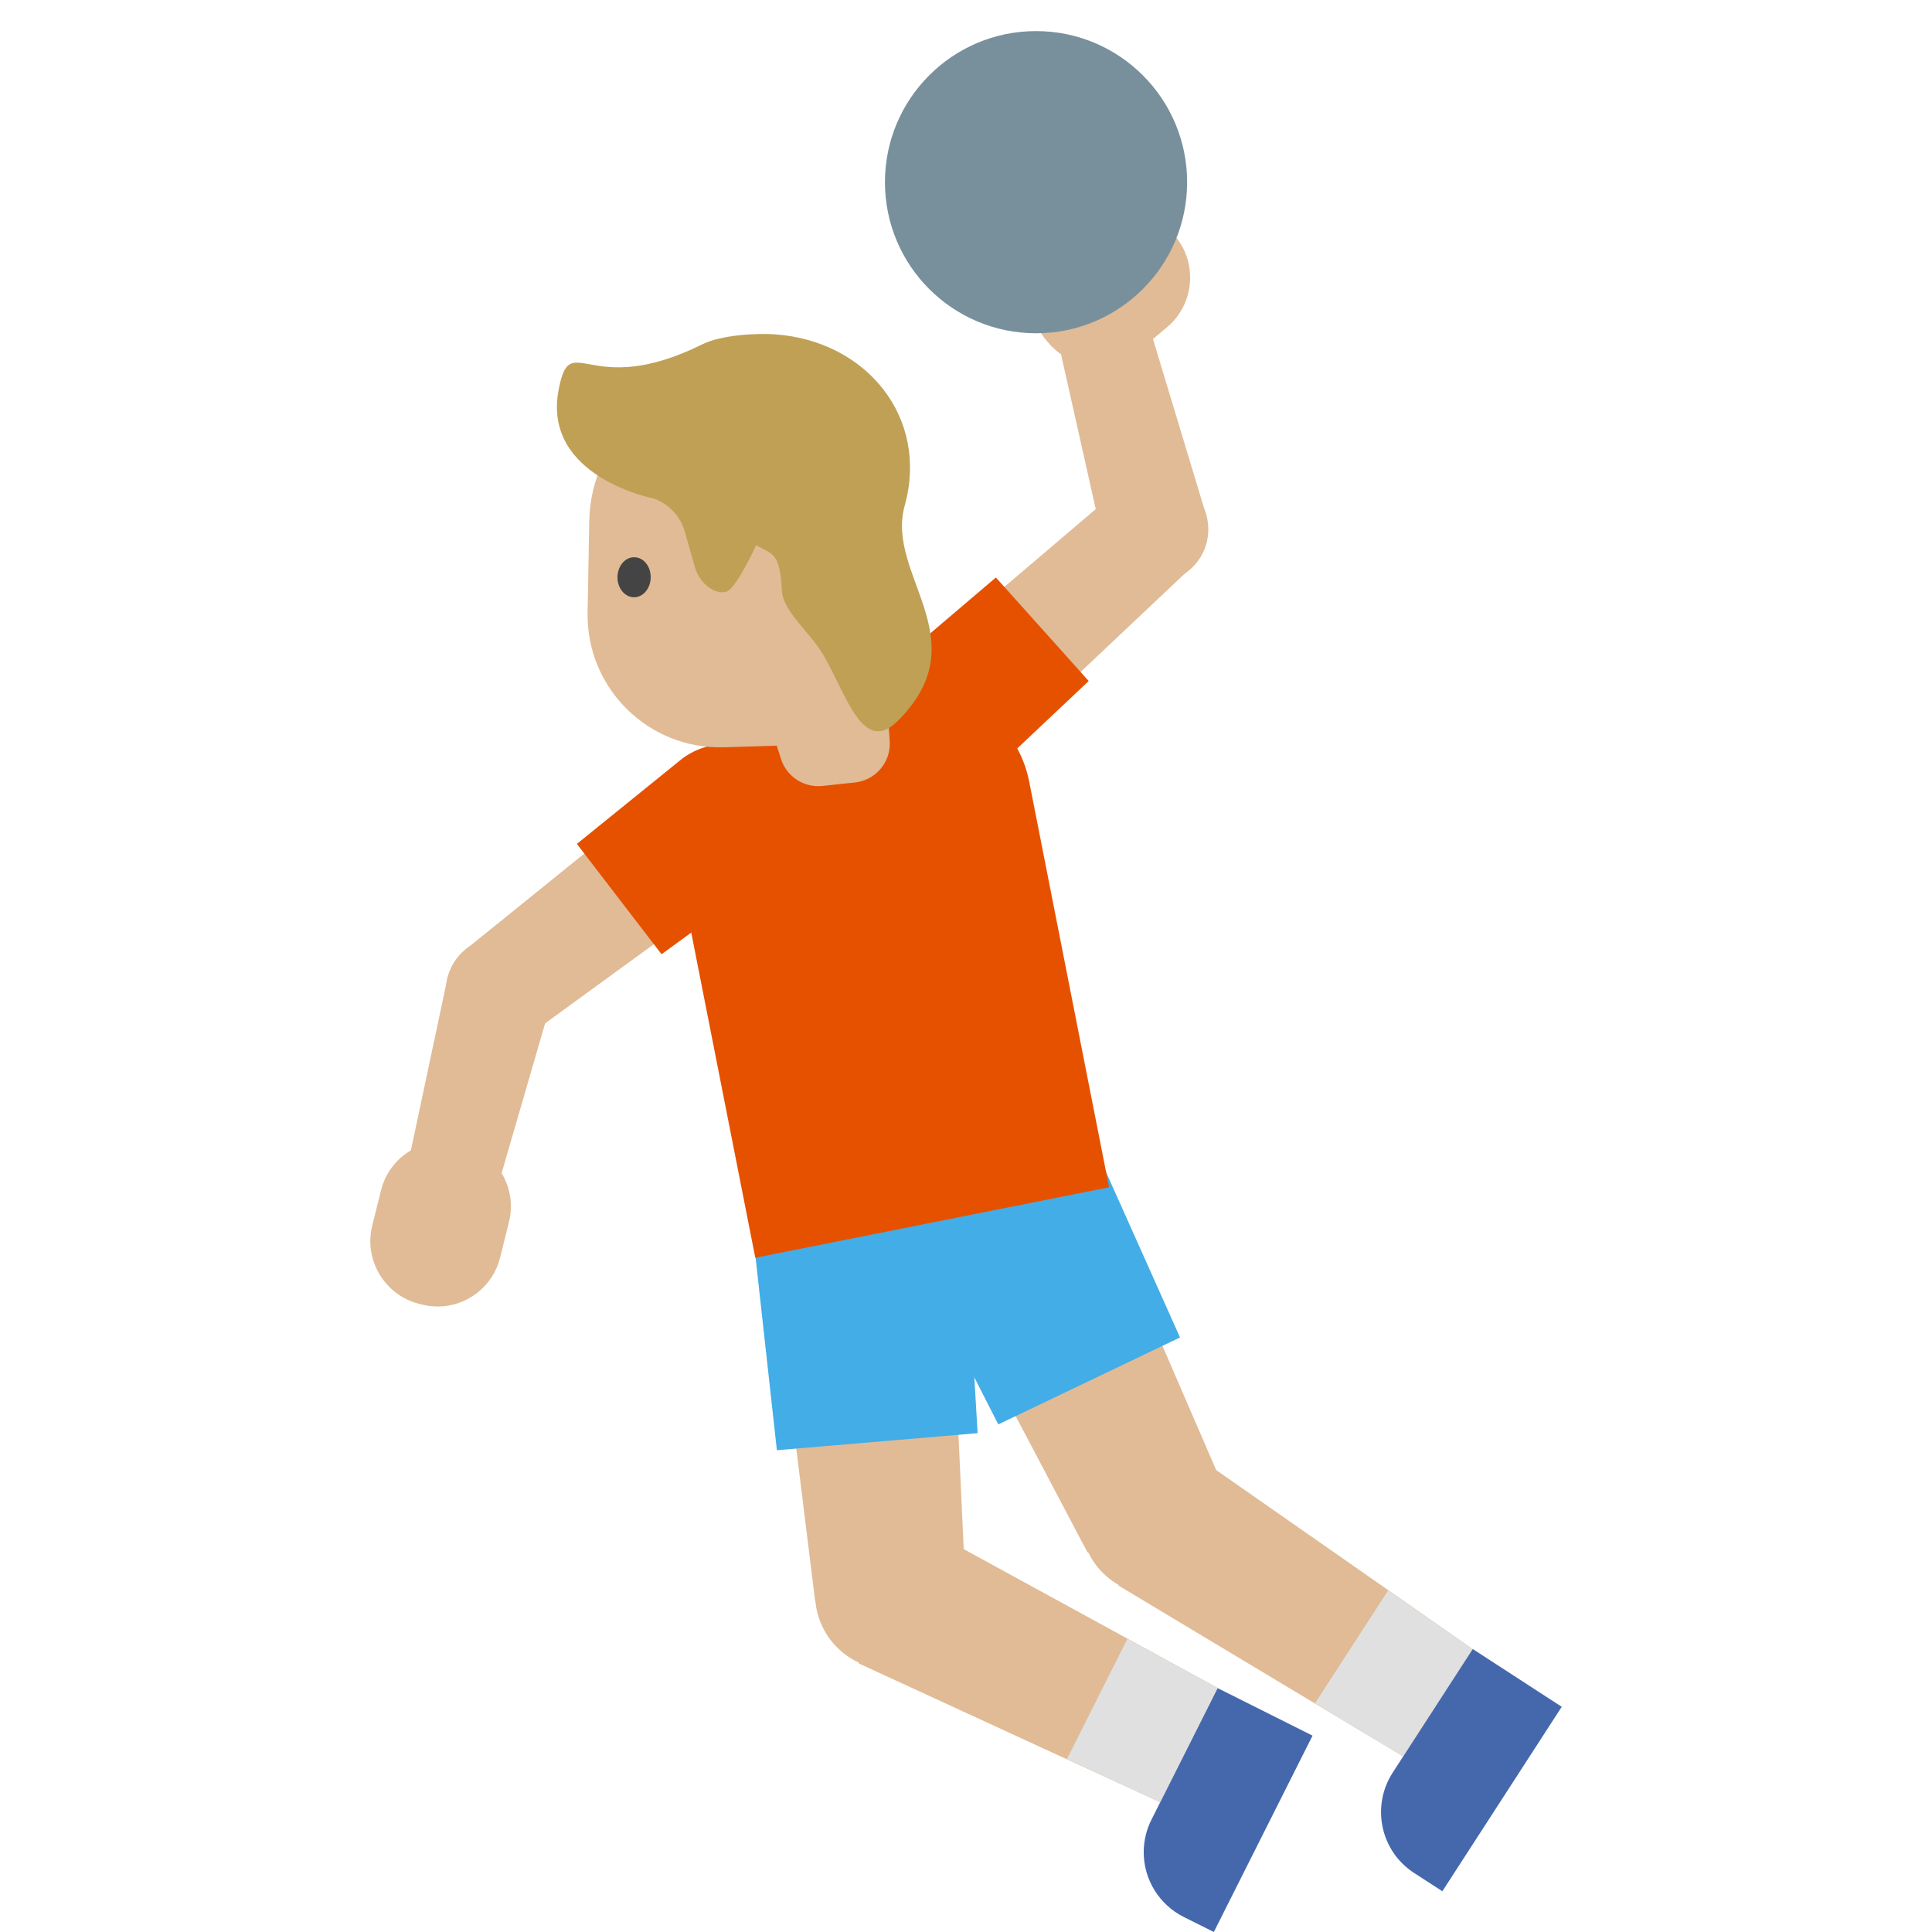 <?xml version='1.0' encoding='UTF-8'?>
<svg xmlns="http://www.w3.org/2000/svg" version="1.1" xml:space="preserve" style="fill-rule:evenodd;clip-rule:evenodd;stroke-linejoin:round;stroke-miterlimit:2;" viewBox="0 0 128 128">
  <path d="M63.97,105.25L54.01,106.1L51.18,83.25L62.91,82.26L63.97,105.25Z" style="fill:#e0bb95;fill-rule:nonzero;"/>
  <g transform="matrix(0.996,-0.085,0.085,0.996,-8.748,5.378)">
    <circle cx="58.99" cy="105.68" r="4.99" style="fill:#e0bb95;"/>
  </g>
  <g transform="matrix(0.996,-0.085,0.085,0.996,-6.811,5.132)">
    <circle cx="57.04" cy="82.75" r="5.88" style="fill:#e0bb95;"/>
  </g>
  <path d="M80.67,111.83L76.86,119.4L56.88,110.2L61.37,101.28L80.67,111.83Z" style="fill:#e0bb95;fill-rule:nonzero;"/>
  <path d="M86.96,114.99L80.42,128L78.42,127C76.801,126.188 75.774,124.525 75.774,122.714C75.774,121.962 75.951,121.221 76.29,120.55L80.67,111.84L86.96,114.99Z" style="fill:#4568ad;fill-rule:nonzero;"/>
  <path d="M74.69,108.58L70.69,116.54L76.86,119.4L80.67,111.83L74.69,108.58Z" style="fill:#e0e0e0;fill-rule:nonzero;"/>
  <path d="M56.44,75.66C52.837,75.966 50.034,79.016 50.034,82.632C50.034,82.832 50.043,83.031 50.06,83.23L50.05,83.23L51.47,96.08L64.77,94.95L64.01,82.05C63.709,78.443 60.656,75.635 57.036,75.635C56.837,75.635 56.638,75.643 56.44,75.66Z" style="fill:#42ade7;fill-rule:nonzero;"/>
  <g>
    <path d="M81.07,98.54L72.05,102.85L61.32,82.49L71.93,77.41L81.07,98.54Z" style="fill:#e0bb95;fill-rule:nonzero;"/>
    <g transform="matrix(0.902,-0.432,0.432,0.902,-35.971,42.914)">
      <circle cx="76.56" cy="100.7" r="4.99" style="fill:#e0bb95;"/>
    </g>
    <g transform="matrix(0.902,-0.432,0.432,0.902,-27.985,36.594)">
      <circle cx="66.63" cy="79.95" r="5.88" style="fill:#e0bb95;"/>
    </g>
    <path d="M97.56,109.25L92.95,116.36L74.09,105.04L79.52,96.66L97.56,109.25Z" style="fill:#e0bb95;fill-rule:nonzero;"/>
    <path d="M103.47,113.08L95.56,125.3L93.69,124.09C91.46,122.65 90.83,119.67 92.27,117.44L97.57,109.25L103.47,113.08Z" style="fill:#4568ad;fill-rule:nonzero;"/>
    <path d="M91.97,105.37L87.12,112.85L92.95,116.36L97.56,109.25L91.97,105.37Z" style="fill:#e0e0e0;fill-rule:nonzero;"/>
    <path d="M63.56,73.52C61.133,74.682 59.582,77.144 59.582,79.834C59.582,80.881 59.817,81.916 60.27,82.86L66.14,94.37L78.18,88.61L72.9,76.81C71.22,73.33 67.04,71.86 63.56,73.52Z" style="fill:#42ade7;fill-rule:nonzero;"/>
  </g>
  <path d="M59.17,45.74L50.75,47.42C46.6,48.25 43.91,52.28 44.74,56.42L50.04,83.33L73.48,78.66L68.18,51.75C67.469,48.183 64.31,45.591 60.673,45.591C60.168,45.591 59.665,45.641 59.17,45.74Z" style="fill:#e65100;fill-rule:nonzero;"/>
  <g>
    <path d="M26.99,77.31L32.92,78.8L36.52,66.41L29.67,64.69L26.99,77.31Z" style="fill:#e0bb95;fill-rule:nonzero;"/>
    <path d="M35.22,68.45L30.92,62.85L45.37,51.17L50.24,57.52L35.22,68.45Z" style="fill:#e0bb95;fill-rule:nonzero;"/>
    <g transform="matrix(0.793,-0.609,0.609,0.793,-33.134,33.708)">
      <circle cx="33.07" cy="65.65" r="3.53" style="fill:#e0bb95;"/>
    </g>
    <path d="M27.96,86.43L27.76,86.38C25.493,85.81 24.095,83.478 24.66,81.21L25.25,78.84C25.82,76.573 28.152,75.175 30.42,75.74L30.62,75.79C32.9,76.36 34.29,78.68 33.72,80.96L33.13,83.33C32.66,85.221 30.949,86.559 29.001,86.559C28.65,86.559 28.3,86.516 27.96,86.43Z" style="fill:#e0bb95;fill-rule:nonzero;"/>
    <g transform="matrix(0.793,-0.609,0.609,0.793,-23.207,40.339)">
      <circle cx="47.8" cy="54.35" r="4" style="fill:#e0bb95;"/>
    </g>
    <path d="M51.92,51.19C51.009,49.998 49.592,49.298 48.092,49.298C47.028,49.298 45.993,49.65 45.15,50.3L38.22,55.91L43.83,63.22L51.04,57.97C53.14,56.34 53.54,53.31 51.92,51.19Z" style="fill:#e65100;fill-rule:nonzero;"/>
  </g>
  <g>
    <path d="M76.2,21.84L70.28,23.4L73.1,35.98L79.93,34.19L76.2,21.84Z" style="fill:#e0bb95;fill-rule:nonzero;"/>
    <path d="M74.16,32.4L78.87,37.65L65.36,50.4L60.01,44.44L74.16,32.4Z" style="fill:#e0bb95;fill-rule:nonzero;"/>
    <g transform="matrix(0.745,-0.667,0.667,0.745,-3.842,60.007)">
      <circle cx="76.51" cy="35.03" r="3.53" style="fill:#e0bb95;"/>
    </g>
    <path d="M77.72,15.49L77.86,15.65C79.361,17.443 79.126,20.151 77.34,21.66L75.47,23.23C73.677,24.731 70.969,24.496 69.46,22.71L69.32,22.55C67.819,20.757 68.054,18.049 69.84,16.54L71.71,14.97C72.478,14.321 73.451,13.965 74.456,13.965C75.715,13.965 76.912,14.524 77.72,15.49Z" style="fill:#e0bb95;fill-rule:nonzero;"/>
    <g transform="matrix(0.745,-0.667,0.667,0.745,-15.643,53.941)">
      <circle cx="62.68" cy="47.42" r="4" style="fill:#e0bb95;"/>
    </g>
    <path d="M58.82,50.87C59.735,51.891 61.043,52.476 62.415,52.476C63.605,52.476 64.754,52.036 65.64,51.24L72.13,45.12L65.98,38.26L59.19,44.04C57.21,45.83 57.04,48.89 58.82,50.87Z" style="fill:#e65100;fill-rule:nonzero;"/>
  </g>
  <g>
    <path d="M58.48,42.47L58.94,48.99C59.09,50.41 58.06,51.69 56.64,51.84L54.49,52.07C53.26,52.2 52.11,51.45 51.74,50.27L47.76,37.82L58.48,42.47Z" style="fill:#e0bb95;fill-rule:nonzero;"/>
    <path d="M58.36,32.67L58.73,49.18L47.96,49.51C42.95,49.66 38.84,45.59 38.93,40.58L39.04,34.51C39.15,28.9 44.07,24.6 49.64,25.26L51.85,25.52C55.51,25.96 58.28,29.01 58.36,32.67Z" style="fill:#e0bb95;fill-rule:nonzero;"/>
    <path d="M43.11,38.24C43.11,38.97 42.62,39.57 42.01,39.57C41.4,39.57 40.91,38.98 40.91,38.25C40.91,37.52 41.4,36.92 42,36.92C42.62,36.91 43.11,37.5 43.11,38.24" style="fill:#444;fill-rule:nonzero;"/>
  </g>
  <circle cx="68.64" cy="12.07" r="10.01" style="fill:#78909c;"/>
  <g transform="matrix(1,-0.024,0.024,1,-11.573,18.051)">
    <path d="M70.326,31.373C67.946,33.651 67.007,29.712 65.482,26.925C64.635,25.377 62.863,23.982 62.83,22.56C62.773,20.06 62.26,20.17 61.2,19.54C61.2,19.54 59.85,22.335 59.168,22.56C58.486,22.785 57.417,22.075 57.11,20.89L56.5,18.53C56.236,17.508 55.494,16.673 54.51,16.29C54.51,16.29 47.15,14.697 48.362,8.971C49.253,4.762 50.263,9.735 57.96,6.15C59.211,5.567 61.53,5.482 62.83,5.612C68.85,6.202 72.859,11.379 71.099,17.161C69.705,21.74 75.809,26.121 70.326,31.373Z" style="fill:#bfa055;fill-rule:nonzero;"/>
  </g>
</svg>
